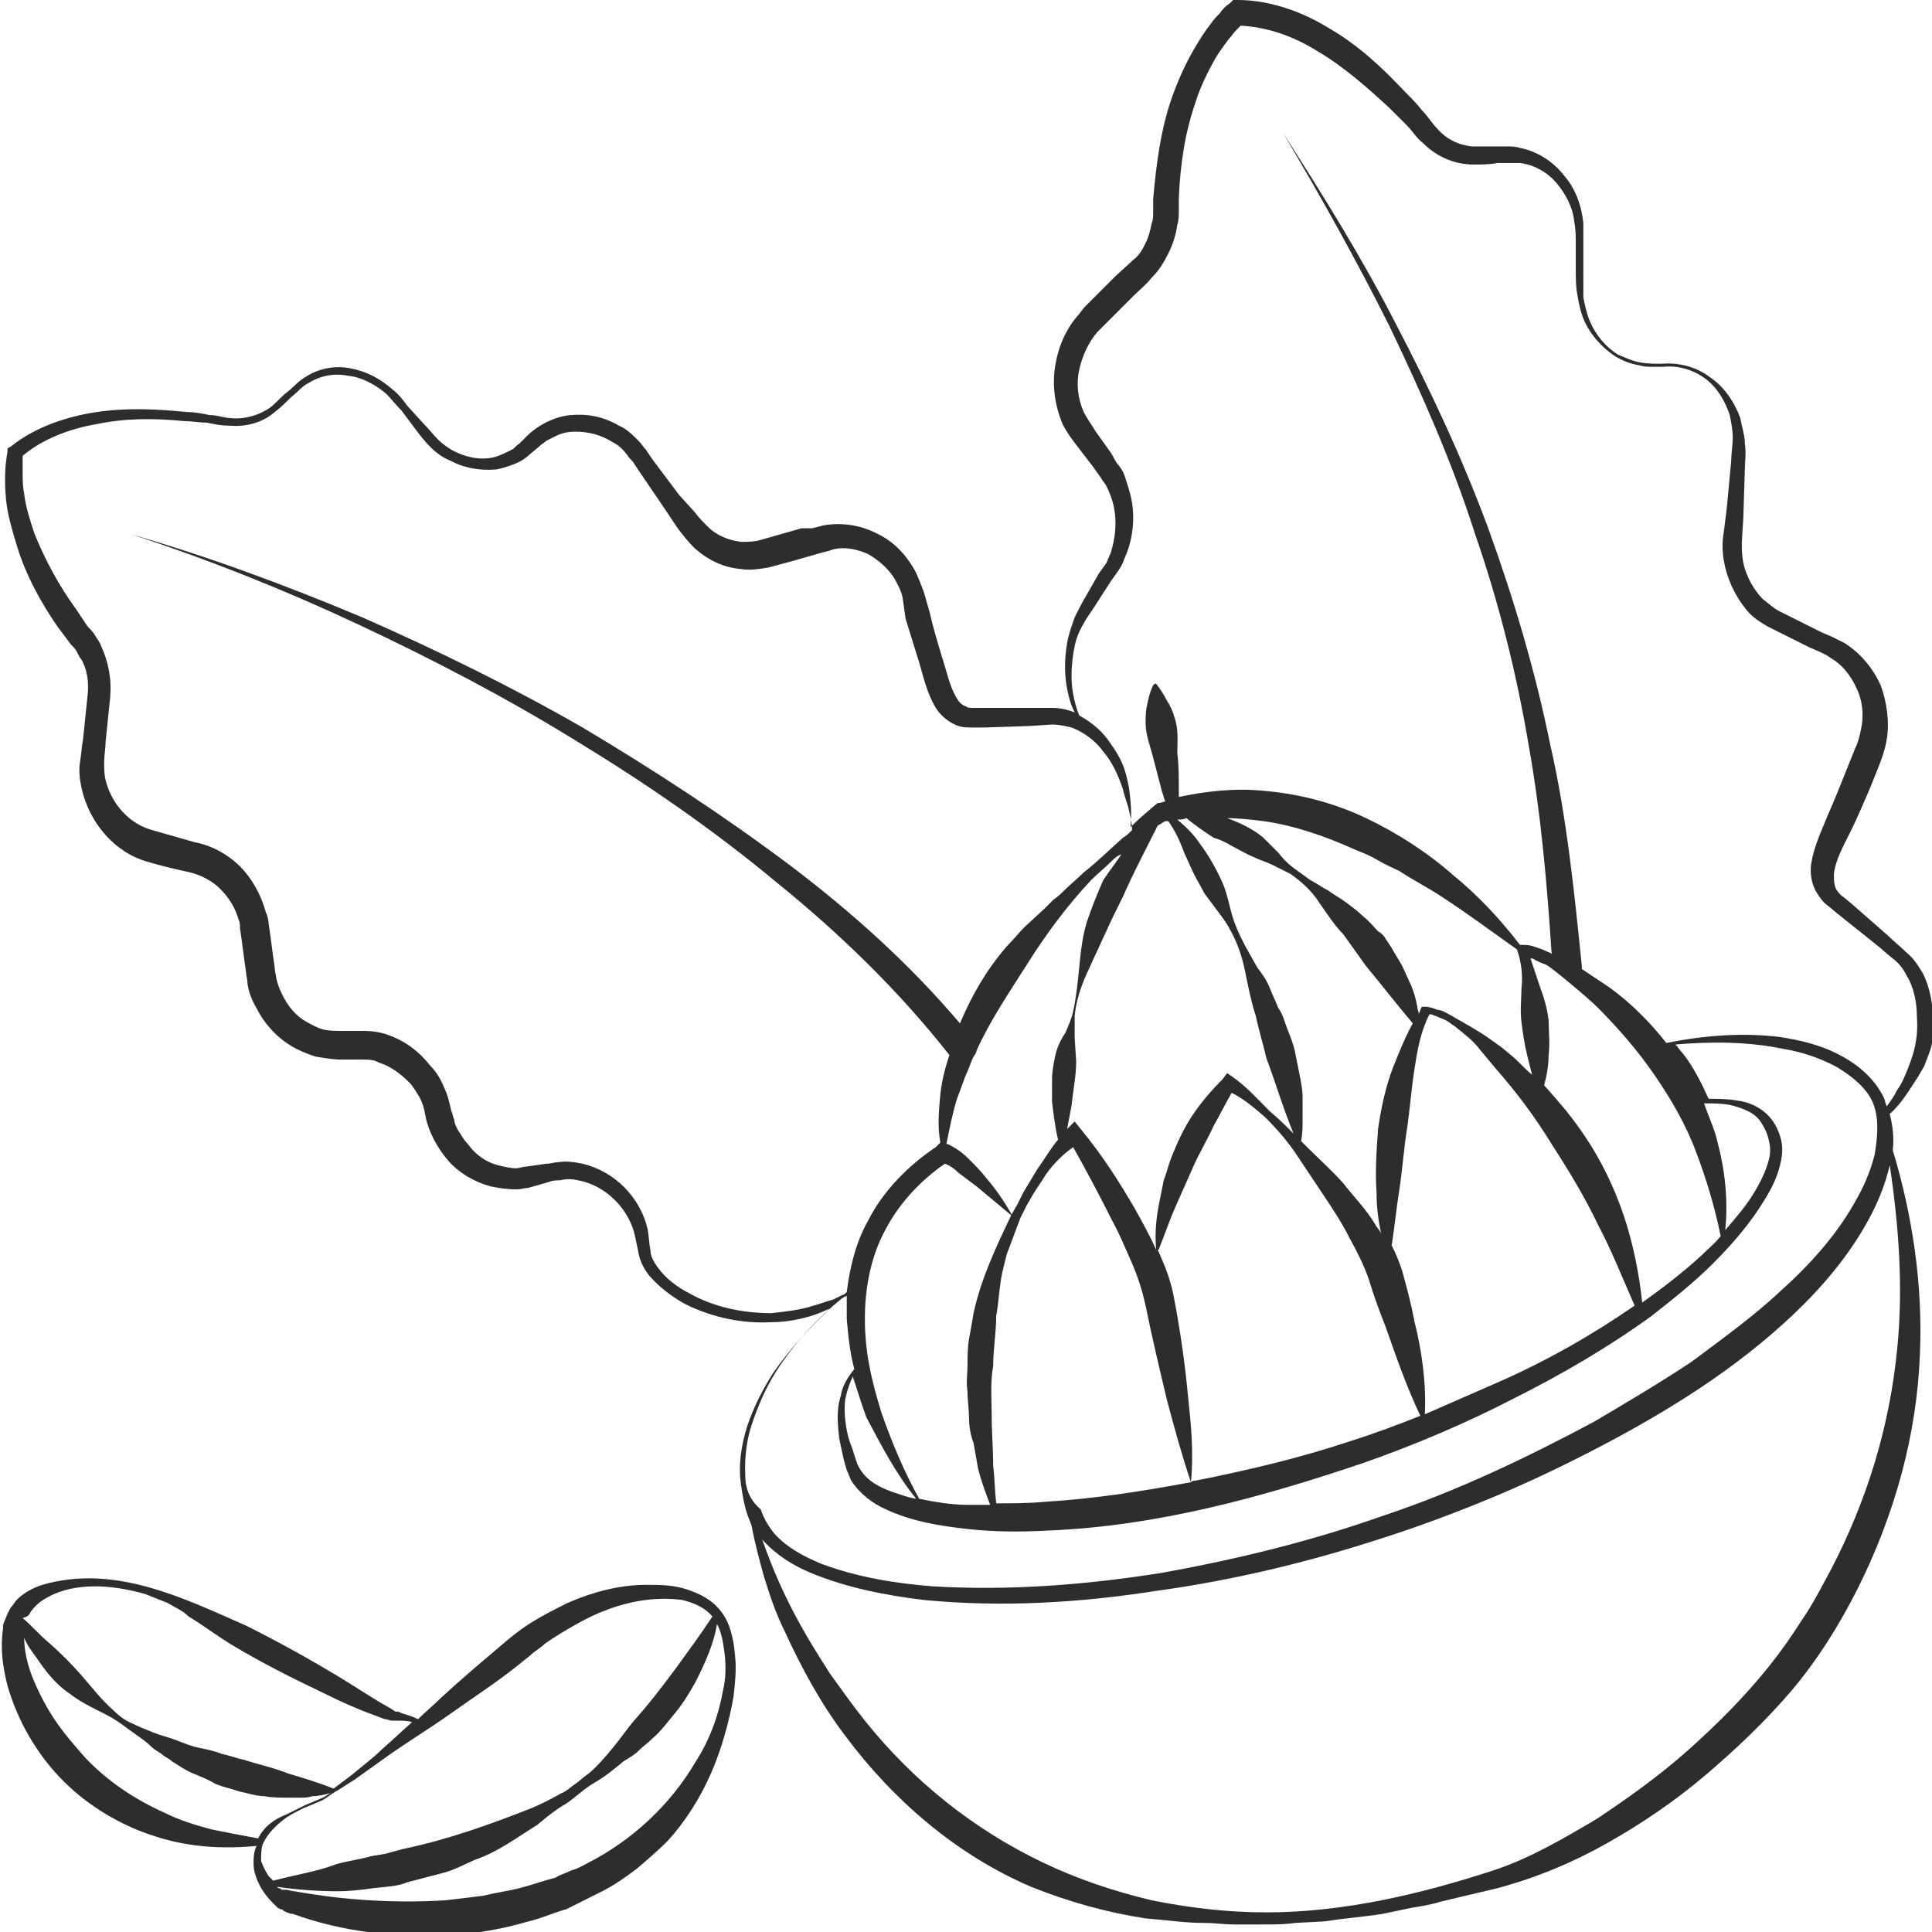 <?xml version="1.0" encoding="utf-8"?>
<!-- Generator: Adobe Illustrator 23.0.0, SVG Export Plug-In . SVG Version: 6.00 Build 0)  -->
<svg version="1.1" id="Layer_1" xmlns="http://www.w3.org/2000/svg" xmlns:xlink="http://www.w3.org/1999/xlink" x="0px" y="0px"
	 viewBox="0 0 128 128" style="enable-background:new 0 0 128 128;" xml:space="preserve">
<style type="text/css">
	.st0{fill:#2D2D2D;}
</style>
<g>
	<path class="st0" d="M127.4,64.5c-0.3-0.5-0.6-1-1.1-1.4c-0.4-0.4-0.8-0.7-1.2-1.1l-2.4-2.1l-0.6-0.5c-0.2-0.1-0.3-0.3-0.4-0.4
		c-0.2-0.3-0.2-0.7-0.2-1.1c0.1-0.9,0.6-1.8,1.1-2.8c0.5-1,0.9-2,1.3-2.9l0.6-1.5c0.2-0.5,0.4-1.1,0.5-1.7c0.2-1.2,0-2.5-0.4-3.6
		c-0.5-1.1-1.3-2.1-2.4-2.8l-0.4-0.2l-0.4-0.2l-0.7-0.3l-1.4-0.7l-1.4-0.7c-0.4-0.2-0.7-0.5-1.1-0.8c-0.6-0.6-1.1-1.5-1.3-2.4
		c-0.1-0.5-0.1-0.9-0.1-1.4l0.1-1.6l0.1-3.2c0-0.5,0.1-1.1,0-1.7c0-0.6-0.2-1.1-0.3-1.7c-0.4-1.1-1.1-2.1-2-2.7
		c-0.9-0.7-2.1-1-3.2-0.9c-0.5,0-1,0-1.5-0.1c-0.5-0.1-0.9-0.3-1.4-0.5c-0.8-0.5-1.5-1.3-1.9-2.3c-0.2-0.5-0.3-1-0.4-1.5
		c0-0.5,0-1,0-1.6l0-1.6l0-0.8c0-0.3,0-0.6,0-0.9c-0.1-1.1-0.5-2.3-1.3-3.2c-0.7-0.9-1.8-1.6-2.9-1.8c-0.3-0.1-0.6-0.1-0.9-0.1
		c-0.3,0-0.5,0-0.8,0c-0.5,0-1.1,0-1.5,0c-0.9-0.1-1.7-0.5-2.3-1.2c-0.3-0.3-0.6-0.8-1-1.2c-0.3-0.4-0.7-0.8-1.1-1.2
		c-1.5-1.6-3.1-3.1-5-4.2C86.5,0.9,84.3,0,82,0l-0.3,0l-0.2,0.2c-0.3,0.2-0.5,0.4-0.7,0.7c-0.2,0.2-0.4,0.4-0.6,0.7
		c-0.4,0.5-0.7,1-1,1.5c-0.6,1-1.1,2.1-1.5,3.2c-0.8,2.2-1.1,4.6-1.3,6.9l0,0.9c0,0.2,0,0.5-0.1,0.7c-0.1,0.5-0.2,0.9-0.4,1.3
		c-0.2,0.4-0.4,0.8-0.8,1.1l-1.2,1.1l-1.2,1.2l-0.6,0.6l-0.3,0.3l-0.3,0.4c-0.9,1-1.4,2.2-1.6,3.5c-0.2,1.3,0,2.6,0.5,3.8
		c0.3,0.6,0.7,1.1,1,1.5l1,1.3l0.5,0.7c0.1,0.2,0.3,0.4,0.4,0.6c0.2,0.4,0.4,0.9,0.5,1.4c0.2,1,0.1,2-0.2,3
		c-0.1,0.2-0.2,0.5-0.3,0.7L72.8,38L72,39.4c-0.3,0.5-0.5,0.9-0.8,1.5c-0.2,0.6-0.4,1.1-0.5,1.7c-0.2,1.2-0.2,2.3,0.1,3.5
		c0.1,0.4,0.2,0.7,0.4,1.1c-0.5-0.2-1-0.3-1.5-0.3c-0.5,0-1,0-1.5,0l-3,0l-0.7,0c-0.2,0-0.4,0-0.5-0.1c-0.3-0.1-0.5-0.3-0.7-0.7
		c-0.4-0.7-0.6-1.7-0.9-2.6c-0.3-1-0.6-2-0.8-2.9l-0.4-1.4c-0.2-0.5-0.4-1.1-0.7-1.6c-0.6-1-1.4-1.8-2.5-2.3c-1-0.5-2.2-0.7-3.4-0.5
		l-0.4,0.1l-0.4,0.1L53.1,35l-1.4,0.4l-1.4,0.4c-0.4,0.1-0.8,0.1-1.2,0.1c-0.8-0.1-1.6-0.4-2.2-1c-0.3-0.3-0.6-0.6-0.9-1L45,32.8
		l-1.8-2.4l-0.4-0.6c-0.2-0.2-0.3-0.4-0.5-0.6c-0.4-0.4-0.8-0.8-1.3-1c-1-0.6-2.1-0.8-3.2-0.7c-1.1,0.1-2.2,0.7-2.9,1.4l-0.5,0.5
		c-0.2,0.1-0.3,0.3-0.5,0.4c-0.4,0.2-0.8,0.4-1.2,0.5c-0.9,0.2-1.8,0-2.6-0.4c-0.4-0.2-0.8-0.5-1.1-0.8c-0.3-0.3-0.6-0.7-1-1.1
		l-1-1.1c-0.3-0.4-0.6-0.8-1-1.1c-0.8-0.7-1.7-1.2-2.8-1.4c-1-0.2-2.1,0-3,0.6c-0.5,0.3-0.8,0.7-1.2,1c-0.4,0.3-0.7,0.7-1.1,1
		c-0.7,0.5-1.7,0.8-2.6,0.7c-0.4,0-0.9-0.2-1.4-0.2c-0.5-0.1-1-0.2-1.5-0.2c-2-0.2-4-0.3-6,0c-2,0.3-4.1,1-5.7,2.3l-0.2,0.1l0,0.2
		c-0.2,1.1-0.2,2.1-0.1,3.2c0.1,1,0.4,2,0.7,3c0.6,2,1.6,3.8,2.7,5.4l0.9,1.2c0.2,0.2,0.3,0.3,0.4,0.5c0.1,0.2,0.2,0.4,0.3,0.5
		c0.4,0.7,0.5,1.6,0.4,2.4l-0.3,2.9c-0.1,0.5-0.1,0.9-0.2,1.5c-0.1,0.6,0,1.2,0.1,1.7c0.5,2.3,2.2,4.3,4.4,4.9
		c1,0.3,1.9,0.5,2.8,0.7c0.8,0.2,1.5,0.6,2,1.1c0.6,0.6,1,1.3,1.2,2c0.1,0.2,0.1,0.4,0.1,0.6l0.1,0.7l0.2,1.5l0.1,0.7
		c0,0.2,0.1,0.5,0.1,0.8c0.1,0.6,0.3,1.1,0.6,1.6c0.5,1,1.3,1.9,2.3,2.5c0.5,0.3,1,0.5,1.6,0.7c0.6,0.1,1.2,0.2,1.7,0.2l0.7,0
		c0.2,0,0.5,0,0.7,0c0.4,0,0.8,0,1.1,0.2c0.7,0.2,1.4,0.7,2,1.3c0.3,0.3,0.5,0.7,0.7,1c0.2,0.4,0.3,0.7,0.4,1.3
		c0.2,1,0.8,2.1,1.5,2.9c0.7,0.8,1.7,1.4,2.8,1.7c0.5,0.1,1.1,0.2,1.7,0.2c0.3,0,0.6-0.1,0.8-0.1l0.7-0.2l0.7-0.2
		c0.2-0.1,0.5-0.1,0.7-0.1c0.4-0.1,0.8-0.1,1.2,0c1.7,0.3,3.2,1.7,3.7,3.4c0.1,0.4,0.2,0.9,0.3,1.4c0.1,0.6,0.4,1.1,0.7,1.5
		c0.7,0.8,1.5,1.4,2.4,1.9c1.8,0.9,3.8,1.3,5.7,1.2c1,0,2-0.2,2.9-0.5c0.3-0.1,0.7-0.3,1-0.4c-1.4,1.3-2.7,2.7-3.8,4.3
		c-0.7,1.1-1.3,2.3-1.7,3.5c-0.4,1.3-0.6,2.6-0.4,3.9c0.1,0.7,0.2,1.3,0.4,1.9c0.1,0.3,0.2,0.5,0.3,0.8c0.2,1.1,0.5,2.2,0.8,3.3
		c0.4,1.3,0.8,2.5,1.4,3.7c1.1,2.4,2.4,4.8,4,6.9c3.2,4.3,7.4,7.9,12.3,10c2.5,1,5,1.7,7.6,2.1c1.3,0.1,2.6,0.3,3.9,0.3
		c0.7,0,1.3,0.1,2,0.1l2,0c0.7,0,1.3,0,2-0.1l1.9-0.1c1.3-0.2,2.6-0.3,3.9-0.5l1.9-0.4c0.6-0.1,1.3-0.2,1.9-0.4
		c1.3-0.3,2.5-0.6,3.8-0.9c2.6-0.7,5-1.7,7.3-3c2.3-1.3,4.5-2.8,6.5-4.5c2-1.7,4-3.6,5.7-5.6c1.7-2,3.2-4.4,4.4-6.8
		c2.4-4.8,3.9-10.1,4.1-15.5c0.2-4.6-0.5-9.2-1.8-13.5c0.1-0.8,0-1.6-0.2-2.4c0.8-0.7,1.3-1.6,1.9-2.5c0.1-0.2,0.3-0.5,0.4-0.7
		c0.1-0.3,0.2-0.5,0.3-0.8c0.2-0.5,0.3-1.1,0.3-1.7C128.1,66.7,127.9,65.5,127.4,64.5z M53.9,86.5C53,86.8,52,86.9,51.1,87
		c-1.9,0-3.8-0.4-5.4-1.3c-0.8-0.4-1.6-1-2.1-1.7c-0.3-0.4-0.5-0.8-0.5-1.1c-0.1-0.5-0.1-1-0.2-1.5c-0.5-2.1-2.2-3.8-4.3-4.3
		c-0.5-0.1-1.1-0.2-1.6-0.1c-0.3,0-0.5,0.1-0.8,0.1l-0.7,0.1l-0.7,0.1c-0.2,0-0.4,0.1-0.6,0.1c-0.4,0-0.8-0.1-1.2-0.2
		c-0.8-0.2-1.5-0.7-2-1.4c-0.3-0.3-0.5-0.7-0.7-1c-0.1-0.2-0.2-0.4-0.2-0.6c-0.1-0.2-0.1-0.4-0.2-0.6c-0.1-0.4-0.2-1-0.5-1.6
		c-0.2-0.5-0.5-1-0.9-1.4c-0.7-0.9-1.6-1.6-2.7-2c-0.5-0.2-1.1-0.3-1.7-0.3c-0.3,0-0.5,0-0.8,0l-0.7,0c-0.4,0-0.8,0-1.2-0.1
		c-0.4-0.1-0.7-0.3-1.1-0.5c-0.7-0.4-1.2-1-1.6-1.8c-0.2-0.4-0.3-0.7-0.4-1.1c0-0.2-0.1-0.4-0.1-0.7l-0.1-0.7l-0.2-1.5l-0.1-0.7
		c0-0.2-0.1-0.6-0.2-0.8c-0.3-1.1-0.9-2.2-1.7-3c-0.8-0.8-1.9-1.4-3-1.6L10.1,55c-1.5-0.4-2.7-1.7-3.1-3.3c-0.1-0.4-0.1-0.8-0.1-1.2
		c0-0.4,0.1-1,0.1-1.4l0.3-2.9c0.1-1.2-0.1-2.3-0.6-3.4c-0.1-0.3-0.3-0.5-0.4-0.7c-0.1-0.2-0.4-0.5-0.5-0.6L5,40.3
		c-1.1-1.5-2-3.2-2.7-4.9c-0.3-0.9-0.6-1.8-0.7-2.7c-0.1-0.5-0.1-0.9-0.1-1.4c0-0.4,0-0.8,0-1.1c1.3-1.1,3.1-1.8,4.9-2.1
		c1.9-0.4,3.8-0.4,5.8-0.2c0.5,0,1,0.1,1.5,0.1c0.5,0.1,0.9,0.2,1.5,0.2c1.1,0.1,2.2-0.2,3-0.9c0.4-0.3,0.8-0.7,1.1-1
		c0.4-0.3,0.7-0.7,1.1-0.9c0.8-0.5,1.7-0.7,2.7-0.5c0.9,0.1,1.8,0.6,2.5,1.2c0.3,0.3,0.6,0.7,1,1.1l0.9,1.2c0.3,0.4,0.6,0.8,1,1.2
		c0.4,0.4,0.8,0.7,1.3,0.9c0.9,0.5,2,0.7,3.1,0.6c0.5-0.1,1.1-0.3,1.5-0.5c0.2-0.1,0.5-0.3,0.7-0.5l0.6-0.5c0.2-0.2,0.4-0.3,0.5-0.4
		c0.2-0.1,0.4-0.2,0.6-0.3c0.4-0.2,0.8-0.3,1.3-0.3c0.9,0,1.7,0.2,2.5,0.7c0.4,0.2,0.7,0.5,1,0.9c0.1,0.2,0.3,0.3,0.4,0.5l0.4,0.6
		l1.7,2.5l0.8,1.2c0.3,0.4,0.7,0.9,1.1,1.3c0.9,0.8,1.9,1.3,3.1,1.4c0.6,0.1,1.2,0,1.8-0.1l1.5-0.4l1.4-0.4l0.7-0.2l0.4-0.1l0.3-0.1
		c0.8-0.2,1.6,0,2.3,0.3c0.7,0.4,1.4,1,1.8,1.7c0.2,0.4,0.4,0.7,0.5,1.2L60,41c0.3,1,0.6,1.9,0.9,2.9c0.3,1,0.5,2,1.1,3
		c0.3,0.5,0.9,1,1.5,1.2c0.3,0.1,0.6,0.1,1,0.1l0.7,0l3-0.1l1.5-0.1c0.4,0,0.9,0.1,1.3,0.2c0.8,0.3,1.6,0.9,2.1,1.6
		c0.6,0.7,1,1.6,1.3,2.5c0.1,0.5,0.3,0.9,0.4,1.4c0.1,0.4,0.2,0.8,0.2,1.3c-0.2,0.2-0.4,0.4-0.6,0.5c-0.9,0.8-1.7,1.6-2.6,2.3
		c-0.4,0.4-0.9,0.8-1.3,1.2c-0.2,0.2-0.4,0.4-0.7,0.6c-0.2,0.2-0.4,0.4-0.6,0.6l-1.3,1.2c-0.4,0.4-0.8,0.9-1.2,1.3
		c-1.3,1.5-2.3,3.2-3.1,5.1c-3.4-4-7.2-7.4-11.3-10.5c-4.4-3.3-9-6.3-13.7-9.1c-4.7-2.7-9.6-5.1-14.6-7.3c-5-2.1-10.1-4-15.3-5.5
		c5.2,1.7,10.2,3.7,15.1,6c4.9,2.3,9.7,4.8,14.4,7.7c4.6,2.8,9.1,5.9,13.3,9.4c4.2,3.4,8.1,7.2,11.4,11.4l0,0
		c-0.3,0.9-0.5,1.7-0.6,2.6c-0.1,1.1-0.2,2.1,0,3.2L62,76c-1.8,1.2-3.5,2.9-4.5,4.9c-0.8,1.4-1.2,3.1-1.4,4.7
		c-0.1,0.1-0.2,0.2-0.3,0.2c-0.2,0.1-0.4,0.2-0.6,0.3C54.8,86.2,54.3,86.4,53.9,86.5z M100.8,67.7c0.1,0.8,0.2,1.5,0.4,2.3
		c0.1,0.4,0.2,0.8,0.3,1.2c-0.5-0.4-0.9-0.9-1.4-1.3l-0.6-0.5l-0.7-0.5c-0.4-0.3-0.9-0.6-1.4-0.9c-0.2-0.1-0.5-0.3-0.7-0.4
		c-0.2-0.1-0.5-0.3-0.7-0.4c-0.2-0.1-0.5-0.3-0.8-0.3c-0.2-0.1-0.5-0.2-0.8-0.2l-0.2,0l-0.1,0.2c0,0.1-0.1,0.2-0.1,0.3
		c0-0.2-0.1-0.3-0.1-0.5c-0.1-0.5-0.2-0.9-0.4-1.4c-0.2-0.4-0.4-0.9-0.6-1.3c-0.2-0.4-0.5-0.8-0.7-1.2l-0.4-0.6
		c-0.1-0.2-0.3-0.4-0.5-0.5c-0.3-0.3-0.6-0.7-1-1c-0.3-0.3-0.7-0.6-1.1-0.9c-0.4-0.3-0.8-0.5-1.2-0.8c-0.4-0.2-0.8-0.5-1.2-0.7
		c-0.4-0.3-0.7-0.5-1.1-0.8c-0.4-0.3-0.7-0.6-1-1c-0.3-0.3-0.7-0.7-1-1c-0.7-0.6-1.6-1-2.4-1.3c0,0-0.1,0-0.1,0
		c0.8,0,1.7,0.1,2.5,0.2c2.1,0.3,4.1,1,6.1,1.9c0.5,0.2,1,0.4,1.5,0.7c0.5,0.3,1,0.5,1.4,0.7c0.9,0.6,1.9,1.1,2.8,1.7
		c1.7,1.1,3.3,2.3,5,3.5l0.1,0.3c0.2,0.7,0.3,1.5,0.2,2.3C100.8,66.1,100.7,66.9,100.8,67.7z M113.8,75.7c-0.2-0.9-0.6-1.7-0.9-2.6
		c0.6,0,1.1,0,1.7,0.1c0.8,0.2,1.7,0.5,2.1,1.2c0.2,0.3,0.4,0.7,0.5,1.2c0.1,0.4,0.1,0.8,0,1.2c-0.2,0.8-0.6,1.6-1.1,2.4
		c-0.5,0.8-1.2,1.6-1.8,2.3C114.5,79.6,114.3,77.6,113.8,75.7z M114,81.9c-0.4,0.5-0.9,0.9-1.3,1.3c-1.2,1.1-2.5,2.1-3.9,3.1
		c-0.2-1.9-0.6-3.9-1.2-5.7c-0.7-2.1-1.7-4.1-3-5.9c-0.7-1-1.5-1.9-2.3-2.8c0.2-0.7,0.3-1.4,0.3-2c0.1-0.8,0-1.6,0-2.3
		c-0.1-0.8-0.3-1.5-0.6-2.3c-0.2-0.6-0.4-1.2-0.6-1.8c0.1,0,0.2,0,0.3,0.1c0.2,0.1,0.4,0.2,0.7,0.3c0.3,0.1,2.9,2.3,3.4,2.8
		c1.4,1.4,2.7,2.9,3.8,4.5c1.1,1.6,2.1,3.3,2.8,5.2C113,78,113.6,79.9,114,81.9z M64.1,92.2c0,0.6,0.1,1.2,0.1,1.7
		c0,0.6,0.1,1.2,0.3,1.7c0.1,0.6,0.2,1.1,0.3,1.7c0.2,0.8,0.5,1.6,0.8,2.4c-0.5,0-1,0-1.5,0c-1.1,0-2.2-0.2-3.2-0.4
		c-1-1.8-1.8-3.7-2.5-5.7c-0.3-1-0.6-2-0.8-3.1c-0.2-1-0.3-2.1-0.3-3.1c0-2.1,0.4-4.2,1.4-6c0.9-1.7,2.3-3.2,3.9-4.3
		c0.3,0.1,0.6,0.3,0.9,0.6c0.4,0.3,0.8,0.6,1.2,0.9l2.4,2c-0.5-0.9-1.1-1.8-1.8-2.6c-0.3-0.4-0.7-0.8-1.1-1.2
		c-0.4-0.4-0.8-0.7-1.4-1l-0.1,0c0.2-1,0.4-2,0.7-3c0.2-0.5,0.4-1.1,0.6-1.6c0.2-0.4,0.3-0.8,0.5-1.2c0.1-0.1,0.2-0.3,0.2-0.4
		c0.9-2,2.2-3.9,3.4-5.8c1.2-1.9,2.6-3.8,4.2-5.5c0.4-0.4,0.9-0.8,1.3-1.2c0.2-0.2,0.4-0.4,0.7-0.5c-0.4,0.6-0.8,1.1-1.2,1.7
		c-0.4,0.9-0.8,1.9-1.1,2.8c-0.3,1-0.4,2-0.5,3c-0.1,1-0.2,2-0.4,2.9c-0.1,0.5-0.3,0.9-0.5,1.4C70.2,69,70,69.5,69.9,70
		c-0.1,0.5-0.2,1-0.2,1.5c0,0.5,0,1,0,1.5c0.1,0.8,0.2,1.7,0.4,2.5c-0.5,0.6-0.9,1.3-1.4,2c-0.3,0.5-0.6,1-0.9,1.5l-0.4,0.8L67,80.5
		c-1,2.1-2,4.2-2.5,6.5c-0.1,0.6-0.2,1.2-0.3,1.7c-0.1,0.6-0.1,1.2-0.1,1.8C64.1,91,64,91.6,64.1,92.2z M60.7,99.3
		c-0.6-0.1-1.1-0.3-1.7-0.5c-0.8-0.3-1.5-0.7-1.9-1.3c-0.1-0.1-0.2-0.3-0.3-0.5l-0.2-0.6c-0.1-0.4-0.3-0.8-0.4-1.2
		c-0.2-0.8-0.3-1.7-0.2-2.5c0.1-0.5,0.3-1.1,0.5-1.5c0.3,0.9,0.6,1.9,0.9,2.7C58.4,95.8,59.4,97.7,60.7,99.3z M65.8,90.5
		c0-1.1,0.2-2.2,0.2-3.3c0.2-1.1,0.2-2.2,0.5-3.3l0.2-0.8c0.1-0.3,0.2-0.5,0.3-0.8l0.3-0.8c0.1-0.3,0.2-0.5,0.3-0.8l0.4-0.8l0.4-0.7
		c0.3-0.5,0.6-0.9,0.9-1.4c0.5-0.7,1.1-1.3,1.8-1.8c0.9,1.6,1.8,3.3,2.6,4.9c0.5,0.9,0.9,1.9,1.3,2.8c0.4,0.9,0.7,1.9,0.9,2.8
		c0.4,2,0.9,4.1,1.4,6.2c0.5,1.9,1,3.7,1.6,5.5c-3.2,0.6-6.4,1.1-9.7,1.3c-1.1,0.1-2.1,0.1-3.2,0.1c-0.1-0.9-0.1-1.7-0.2-2.5
		c0-1.1-0.1-2.2-0.1-3.4C65.7,92.7,65.6,91.6,65.8,90.5z M78.7,92.4c-0.2-2.1-0.5-4.2-0.9-6.3c-0.2-1.2-0.6-2.2-1.1-3.3c0,0,0,0,0,0
		c0,0,0.1,0,0.1-0.1l0,0c0.4-1,0.7-1.9,1.1-2.8c0.4-0.9,0.8-1.8,1.2-2.7c0.4-0.9,0.9-1.7,1.3-2.6c0.4-0.7,0.8-1.5,1.2-2.2
		c0.8,0.4,1.5,1,2.2,1.6c0.8,0.8,1.5,1.6,2.1,2.5c0.6,0.9,1.2,1.8,1.8,2.7c0.6,0.9,1.2,1.8,1.7,2.8c0.5,0.9,1,1.9,1.3,2.8
		c0.3,1,0.7,2.1,1.1,3.1c0.7,2,1.4,4,2.3,5.9c-1.5,0.6-3.1,1.2-4.7,1.7c-3.3,1.1-6.7,1.9-10.2,2.6c-0.1,0-0.2,0-0.3,0.1
		C79.1,96.2,78.9,94.3,78.7,92.4z M93.7,87.5c-0.2-1.1-0.5-2.2-0.8-3.3c-0.2-0.6-0.4-1.1-0.7-1.7c0.2-1.2,0.3-2.4,0.5-3.6
		c0.2-1.3,0.3-2.7,0.5-4c0.2-1.3,0.3-2.7,0.5-4c0.2-1.3,0.4-2.5,1-3.7l0.1,0c0.1,0,0.2,0.1,0.3,0.1c0.2,0.1,0.5,0.2,0.7,0.3
		c0.2,0.1,0.4,0.3,0.6,0.4c0.2,0.2,0.4,0.3,0.6,0.5c0.4,0.3,0.8,0.7,1.1,1.1l0.5,0.6l0.5,0.6c1.4,1.6,2.6,3.2,3.7,5
		c1.1,1.7,2.2,3.5,3.1,5.4c0.9,1.7,1.6,3.5,2.4,5.3c-2.9,2-5.9,3.7-9.1,5.1c-1.6,0.7-3.2,1.4-4.8,2.1C94.5,91.6,94.2,89.5,93.7,87.5
		z M81.9,56.2c0.4,0.2,0.7,0.4,1.2,0.6c0.4,0.2,0.8,0.3,1.2,0.5c0.4,0.2,0.8,0.4,1.2,0.6c0.7,0.5,1.4,1.1,1.9,1.9
		c0.5,0.7,1,1.5,1.6,2.1c0.5,0.7,1,1.4,1.5,2.1c1,1.2,2,2.5,3.1,3.8c-0.5,0.9-0.9,1.9-1.3,2.9c-0.5,1.3-0.8,2.7-1,4.1
		c-0.1,1.4-0.2,2.8-0.1,4.2c0,0.9,0.1,1.8,0.3,2.7c-0.1-0.2-0.3-0.4-0.4-0.6c-0.6-1-1.4-1.8-2.1-2.7c-0.7-0.8-1.6-1.6-2.4-2.4
		c-0.1-0.1-0.3-0.3-0.4-0.4c0.1-0.5,0.1-0.9,0.1-1.4c0-0.5,0-1,0-1.5c0-0.5-0.1-1-0.2-1.5c-0.1-0.5-0.2-1-0.3-1.5
		c-0.1-0.5-0.3-1-0.5-1.5c-0.2-0.5-0.3-1-0.6-1.4c-0.2-0.5-0.4-0.9-0.6-1.4c-0.2-0.5-0.5-0.9-0.8-1.3c-0.5-0.9-1-1.7-1.4-2.7
		c-0.4-0.9-0.5-2-0.9-2.9c-0.4-0.9-0.9-1.8-1.5-2.6c-0.4-0.6-0.9-1.1-1.5-1.6c0.2,0,0.4,0,0.6-0.1c0.6,0.5,1.2,0.9,1.8,1.3
		C81.1,55.7,81.5,56,81.9,56.2z M78.5,56.6c0.2,0.4,0.4,0.9,0.6,1.3c0.2,0.4,0.5,0.9,0.7,1.3c0.3,0.4,0.6,0.8,0.9,1.2
		c0.3,0.4,0.6,0.8,0.8,1.2c0.5,0.9,0.8,1.8,1,2.8c0.2,1,0.4,2,0.7,2.9c0.2,1,0.5,1.9,0.7,2.8c0.6,1.6,1.1,3.3,1.8,5
		c-0.5-0.5-1-1-1.6-1.5c-0.8-0.8-1.5-1.6-2.5-2.3l-0.3-0.2l-0.3,0.4c-0.7,0.7-1.4,1.5-2,2.4c-0.6,0.9-1,1.8-1.4,2.8
		c-0.2,0.5-0.3,1-0.5,1.5c-0.1,0.5-0.2,1-0.3,1.5c-0.2,1-0.3,2-0.2,3.1c-0.4-0.9-0.9-1.8-1.4-2.7c-1.1-1.9-2.2-3.6-3.6-5.3l-0.4-0.5
		l-0.4,0.4c0,0,0,0-0.1,0.1c0.1-0.5,0.2-1.1,0.3-1.6c0.1-1,0.3-1.9,0.3-2.9l-0.1-1.5c0-0.5,0-1,0-1.5c0.1-1,0.4-1.9,0.8-2.8
		c0.2-0.4,0.4-0.9,0.6-1.3c0.2-0.4,0.4-0.9,0.6-1.3c0.4-0.9,0.8-1.7,1.2-2.5c0.7-1.6,1.5-3.1,2.3-4.7c0.2-0.1,0.3-0.2,0.5-0.3
		c0.1,0,0.1,0,0.2,0C77.9,55.1,78.2,55.8,78.5,56.6z M49.4,98.2c-0.1-1.3,0-2.6,0.4-3.8c0.4-1.2,0.9-2.4,1.6-3.5
		c1.2-1.9,2.7-3.5,4.4-4.9c0.1,0,0.1-0.1,0.2-0.1c0,0,0.1,0,0.1-0.1c0,0.5,0,1.1,0,1.6c0.1,1.1,0.2,2.2,0.5,3.3
		c-0.4,0.5-0.8,1.1-0.9,1.8c-0.3,0.9-0.2,1.9-0.1,2.8c0.1,0.5,0.2,0.9,0.3,1.4l0.2,0.7c0.1,0.2,0.2,0.5,0.3,0.7
		c0.6,0.9,1.4,1.5,2.3,1.9c1.7,0.8,3.6,1.1,5.4,1.3c1.8,0.2,3.6,0.2,5.4,0.1c7.2-0.3,14.1-2.2,20.9-4.5c3.4-1.2,6.7-2.6,9.8-4.2
		c3.2-1.6,6.3-3.4,9.2-5.5c1.4-1.1,2.8-2.2,4.1-3.5c1.3-1.3,2.5-2.7,3.4-4.2c0.5-0.8,0.9-1.6,1.1-2.6c0.1-0.5,0.1-1,0-1.4
		c-0.1-0.4-0.3-0.9-0.6-1.3c-0.6-0.8-1.5-1.2-2.4-1.3c-0.6-0.1-1.2-0.1-1.8-0.1c-0.5-1.1-1-2.1-1.7-3c-0.2-0.2-0.3-0.4-0.5-0.6
		c2.4-0.2,4.8-0.2,7.2,0.3c1.2,0.2,2.4,0.6,3.5,1.2c1,0.6,2,1.4,2.4,2.4c0.4,1,0.3,2.2,0.1,3.4c-0.3,1.2-0.8,2.3-1.4,3.3
		c-1.2,2.1-2.9,4-4.8,5.7c-1.8,1.7-3.9,3.2-5.9,4.7c-2.1,1.4-4.3,2.7-6.5,4c-4.5,2.4-9.1,4.6-13.9,6.2c-4.8,1.7-9.7,2.9-14.7,3.8
		c-5,0.8-10.1,1.2-15.2,0.9c-2.5-0.2-5-0.6-7.4-1.5c-1.2-0.5-2.3-1.1-3.1-2c-0.4-0.5-0.7-1-0.9-1.6C49.7,99.4,49.5,98.8,49.4,98.2z
		 M125.7,89.3c-0.5,5.2-2,10.1-4.4,14.7c-0.6,1.1-1.2,2.3-1.9,3.3c-0.7,1.1-1.4,2.1-2.2,3.1c-1.6,2-3.4,3.8-5.3,5.5
		c-1.9,1.7-4,3.2-6.1,4.6c-2.2,1.3-4.4,2.6-6.8,3.4c-4.9,1.6-10,2.8-15.1,2.8c-2.6,0-5.1-0.3-7.6-0.8c-2.5-0.6-4.9-1.4-7.2-2.5
		c-4.6-2.2-8.6-5.4-11.8-9.4c-0.8-1-1.5-2-2.3-3.1c-0.7-1.1-1.4-2.2-2-3.3c-1-1.8-1.8-3.6-2.5-5.6c0,0,0,0,0,0c0.9,1,2,1.7,3.2,2.2
		c2.4,1,5,1.5,7.5,1.8c5.1,0.5,10.3,0.2,15.4-0.6c5.1-0.7,10.1-1.9,15-3.5c2.5-0.8,4.9-1.7,7.3-2.7c2.4-1,4.7-2.1,7-3.3
		c4.6-2.4,9.1-5.2,12.9-8.8c1.9-1.8,3.7-3.9,5-6.3c0.6-1.1,1.1-2.3,1.4-3.6C125.8,81.2,126.1,85.3,125.7,89.3z M126.4,70.8
		c-0.2,0.5-0.4,1-0.7,1.4c-0.2,0.4-0.4,0.7-0.7,1.1c-0.1-0.2-0.1-0.4-0.2-0.6c-0.7-1.4-1.9-2.3-3.1-2.9c-1.2-0.6-2.5-0.9-3.8-1.1
		c-2.5-0.3-5-0.1-7.5,0.4c-1.1-1.4-2.4-2.7-3.8-3.7c-0.6-0.4-1.2-0.8-1.8-1.2c0-0.1,0-0.1,0-0.2c-0.5-4.9-1-9.9-2.1-14.7
		c-1-4.9-2.4-9.6-4.1-14.3c-1.7-4.6-3.8-9.1-6.1-13.5C90.3,17.2,87.7,13,85,8.8c2.5,4.2,4.9,8.5,7.1,12.9c2.1,4.4,4.1,8.9,5.6,13.6
		c1.6,4.6,2.8,9.4,3.6,14.2c0.8,4.5,1.2,9.1,1.5,13.7c-0.1-0.1-0.2-0.1-0.4-0.2c-0.2-0.1-0.5-0.2-0.8-0.3c-0.3-0.1-0.5-0.1-0.9-0.1
		c-1.3-1.7-2.8-3.3-4.4-4.6c-1.7-1.5-3.7-2.8-5.8-3.8c-2.1-1-4.4-1.6-6.7-1.8c-1.9-0.2-3.8,0-5.7,0.4c0-0.2,0-0.3,0-0.5
		c0-0.8,0-1.6-0.1-2.4c0-0.8,0.1-1.6-0.2-2.4c-0.1-0.4-0.3-0.8-0.5-1.1c-0.2-0.4-0.4-0.7-0.7-1.1c0,0,0,0,0,0c-0.1,0-0.1,0-0.2,0.1
		c-0.2,0.4-0.3,0.8-0.4,1.3c-0.1,0.4-0.1,0.8-0.1,1.2c0,0.8,0.3,1.5,0.5,2.3c0.2,0.8,0.4,1.5,0.6,2.3c0.1,0.2,0.1,0.4,0.2,0.6
		c-0.1,0-0.3,0.1-0.4,0.1l-0.1,0l0,0c-0.6,0.5-1.2,1-1.8,1.6c0.1-0.9,0-1.8-0.1-2.6c-0.1-0.5-0.2-1-0.4-1.5c-0.2-0.5-0.5-1-0.8-1.4
		c-0.5-0.8-1.2-1.4-2.1-1.9c-0.2-0.5-0.3-0.9-0.4-1.4c-0.2-1.1-0.1-2.2,0.1-3.2c0.1-0.5,0.3-1,0.6-1.5c0.2-0.4,0.6-0.9,0.9-1.4
		l0.9-1.4l0.5-0.7c0.2-0.3,0.3-0.5,0.4-0.8c0.5-1.1,0.7-2.4,0.5-3.7c-0.1-0.6-0.3-1.2-0.5-1.8c-0.1-0.3-0.3-0.6-0.5-0.8L73.6,30
		l-1-1.4c-0.3-0.5-0.6-0.9-0.8-1.3c-0.4-0.9-0.5-1.9-0.3-2.8c0.2-0.9,0.6-1.8,1.2-2.5l0.3-0.3l0.3-0.3l0.6-0.6l1.2-1.2
		c0.4-0.4,0.8-0.7,1.2-1.2c0.5-0.5,0.8-1,1.1-1.6c0.3-0.6,0.5-1.2,0.6-1.9c0.1-0.3,0.1-0.7,0.1-1l0-0.8c0.1-2.2,0.4-4.3,1.1-6.3
		c0.3-1,0.8-2,1.3-2.9c0.3-0.5,0.6-0.9,0.9-1.3c0.2-0.2,0.3-0.4,0.5-0.6c0.1-0.1,0.2-0.2,0.3-0.3c1.8,0.1,3.5,0.7,5.1,1.7
		c1.7,1,3.3,2.4,4.8,3.8c0.4,0.4,0.7,0.7,1.1,1.1c0.4,0.4,0.6,0.8,1.1,1.2c0.9,0.9,2.1,1.4,3.3,1.4c0.6,0,1.1,0,1.6-0.1
		c0.3,0,0.5,0,0.8,0c0.2,0,0.5,0,0.7,0c0.9,0.1,1.8,0.6,2.4,1.3c0.6,0.7,1.1,1.6,1.2,2.6c0.1,0.5,0.1,1,0.1,1.6l0,1.6
		c0,0.5,0,1.1,0.1,1.6c0.1,0.6,0.2,1.1,0.4,1.6c0.4,1,1.2,1.9,2.1,2.5c0.5,0.3,1,0.5,1.6,0.6c0.3,0.1,0.6,0.1,0.8,0.1l0.8,0
		c1-0.1,2,0.2,2.8,0.8c0.8,0.6,1.3,1.5,1.6,2.4c0.1,0.5,0.2,1,0.2,1.5c0,0.5-0.1,1-0.1,1.5l-0.3,3.2l-0.2,1.6
		c-0.1,0.5-0.1,1.2,0,1.8c0.2,1.2,0.7,2.3,1.5,3.3c0.4,0.5,0.9,0.8,1.4,1.1l1.4,0.7l1.4,0.7l0.7,0.3l0.4,0.2l0.3,0.2
		c0.7,0.4,1.3,1.1,1.7,2c0.4,0.8,0.5,1.8,0.3,2.7c-0.1,0.5-0.2,0.9-0.4,1.3l-0.6,1.5c-0.4,1-0.8,2-1.2,2.9c-0.4,1-0.9,2-1.1,3.2
		c-0.1,0.6,0,1.4,0.4,2c0.2,0.3,0.4,0.6,0.7,0.8l0.6,0.5l2.5,2c0.4,0.3,0.8,0.7,1.2,1c0.4,0.3,0.7,0.7,0.9,1.1
		c0.5,0.8,0.7,1.8,0.7,2.8C127.1,68.8,126.8,69.8,126.4,70.8z"/>
	<path class="st0" d="M47.8,106.8c-0.6-0.8-1.4-1.2-2.3-1.5c-0.9-0.3-1.8-0.3-2.7-0.3c-1.8,0-3.6,0.5-5.2,1.2
		c-0.8,0.4-1.6,0.8-2.4,1.3c-0.8,0.5-1.4,1-2.1,1.6c-1.3,1.1-2.6,2.2-3.9,3.4c-0.5,0.5-1,0.9-1.5,1.4c-0.4-0.2-0.8-0.3-1.1-0.4
		l-0.2-0.1l-0.1,0l-0.1,0l-0.3-0.2l-0.7-0.4c-1-0.6-1.9-1.2-2.9-1.8c-2-1.2-4-2.3-6-3.3c-4.1-1.8-8.7-4.1-13.5-2.7
		c-0.6,0.2-1.2,0.5-1.7,1c-0.1,0.1-0.2,0.3-0.3,0.4c-0.1,0.1-0.2,0.3-0.3,0.5l-0.2,0.5c-0.1,0.2-0.1,0.3-0.1,0.5
		c-0.2,1.4,0,2.6,0.3,3.8c0.7,2.4,2,4.6,3.7,6.3c1.7,1.7,3.9,3,6.2,3.7c2.2,0.7,4.4,0.8,6.6,0.6c-0.2,0.4-0.2,0.8-0.2,1.2
		c0,0.5,0.2,1,0.4,1.4c0.2,0.4,0.5,0.8,0.9,1.2c0.1,0.1,0.2,0.2,0.3,0.3l0.2,0.1c0.1,0,0.1,0,0.2,0.1c0.2,0.1,0.4,0.2,0.6,0.2
		c3.3,1.2,6.9,1.6,10.4,1.4c1.8-0.1,3.5-0.4,5.2-0.9c0.9-0.2,1.7-0.6,2.5-0.8c0.4-0.2,0.8-0.4,1.2-0.6c0.4-0.2,0.8-0.4,1.2-0.6
		c0.8-0.4,1.5-0.9,2.3-1.5c0.7-0.6,1.4-1.2,2-1.8c1.2-1.3,2.2-2.9,2.9-4.5c0.7-1.6,1.2-3.4,1.5-5.1c0.1-0.9,0.2-1.8,0.1-2.7
		C48.6,108.6,48.4,107.6,47.8,106.8z M1.9,107c0.1-0.1,0.1-0.2,0.2-0.3c0.3-0.4,0.7-0.7,1.1-0.9c0.9-0.5,2-0.7,3.1-0.7
		c1.1,0,2.2,0.2,3.3,0.5c0.5,0.2,1,0.4,1.5,0.6c0.5,0.3,1,0.5,1.4,0.9c1,0.6,1.9,1.3,2.9,1.9c2,1.2,4,2.2,6.1,3.2
		c1,0.5,2.1,1,3.2,1.4c0.3,0.1,0.5,0.2,0.8,0.3c0.2,0,0.3,0.1,0.5,0.1l0.1,0l0.1,0l0.2,0c0.3,0,0.6,0,0.9,0.1
		c-0.7,0.6-1.3,1.2-2,1.8c-0.6,0.6-1.3,1.1-2,1.7c-0.4,0.3-0.8,0.6-1.2,0.9c-1-0.4-2-0.7-3-1c-1-0.4-2-0.6-2.9-0.9
		c-0.5-0.1-1-0.3-1.5-0.4c-0.5-0.2-1-0.3-1.5-0.4c-0.5-0.1-1-0.3-1.5-0.5c-0.5-0.2-1-0.3-1.5-0.5c-0.5-0.2-1-0.4-1.4-0.6
		c-0.5-0.2-0.9-0.5-1.3-0.9c-0.8-0.7-1.4-1.5-2.1-2.3c-0.7-0.8-1.4-1.5-2.2-2.2c-0.6-0.5-1.1-1.1-1.7-1.6
		C1.8,107.1,1.8,107.1,1.9,107z M17.1,121.8c-1.1-0.2-2.1-0.4-3.1-0.6c-1.1-0.3-2.1-0.6-3.1-1.1c-2-0.9-3.8-2.1-5.3-3.7
		c-0.7-0.8-1.4-1.6-2-2.5C3,113,2.5,112,2.1,111c-0.3-0.8-0.5-1.7-0.5-2.5c0.2,0.5,0.5,0.9,0.8,1.3c0.6,0.9,1.3,1.8,2.2,2.4
		c0.9,0.7,1.9,1.1,2.8,1.6c0.5,0.3,0.9,0.6,1.3,0.9c0.4,0.3,0.9,0.6,1.3,1c0.2,0.2,0.4,0.3,0.7,0.5c0.2,0.2,0.5,0.3,0.7,0.5
		c0.5,0.3,0.9,0.6,1.4,0.8c0.5,0.2,1,0.4,1.5,0.7c0.5,0.2,1,0.3,1.6,0.5c0.5,0.1,1.1,0.3,1.6,0.3c0.5,0.1,1.1,0.1,1.6,0.1
		c0.3,0,0.5,0,0.8,0c0.3,0,0.5,0,0.8-0.1c0.4,0,0.8-0.1,1.2-0.2c-0.2,0.1-0.3,0.2-0.5,0.3l-1.2,0.5c-0.4,0.2-0.8,0.4-1.2,0.6
		C18.2,120.5,17.5,121,17.1,121.8z M18.1,124.6c-0.1-0.1-0.2-0.2-0.3-0.3c-0.2-0.3-0.4-0.7-0.5-1c0-0.4,0-0.8,0.1-1.1
		c0.3-0.7,0.9-1.3,1.6-1.8c0.3-0.2,0.7-0.4,1.1-0.6l1.2-0.5c0.4-0.2,0.7-0.5,1.1-0.7l1.1-0.7c0.7-0.5,1.4-1,2.1-1.5
		c1.4-1,2.9-1.9,4.3-2.9c1.4-1,2.8-1.9,4.2-3l1-0.8c0.3-0.3,0.7-0.5,1-0.8c0.7-0.5,1.4-0.9,2.1-1.3c1.4-0.8,3-1.4,4.6-1.6
		c0.8-0.1,1.6-0.1,2.4,0c0.8,0.2,1.5,0.5,2,1.1c-0.8,1.2-1.6,2.3-2.4,3.4c-0.9,1.2-1.8,2.4-2.8,3.5c-0.5,0.6-0.9,1.2-1.4,1.8
		c-0.5,0.6-1,1.2-1.6,1.7c-0.3,0.2-0.6,0.5-0.9,0.7c-0.3,0.2-0.6,0.5-0.9,0.6c-0.7,0.4-1.3,0.7-2,1c-2.8,1.1-5.6,2.1-8.5,2.7
		c-0.4,0.1-0.7,0.2-1.1,0.3c-0.4,0.1-0.7,0.1-1.1,0.2c-0.7,0.2-1.5,0.3-2.2,0.5C21,124,19.6,124.2,18.1,124.6z M47.9,112
		c-0.3,1.7-0.9,3.3-1.8,4.7c-1.7,2.9-4.2,5.2-7.1,6.7c-0.4,0.2-0.7,0.4-1.1,0.5c-0.4,0.2-0.8,0.3-1.1,0.5c-0.8,0.2-1.6,0.5-2.4,0.7
		c-0.8,0.2-1.6,0.3-2.4,0.5c-0.8,0.1-1.6,0.2-2.5,0.3c-1.6,0.1-3.3,0.1-5,0c-1.7-0.1-3.3-0.3-5-0.6c-0.2,0-0.4-0.1-0.6-0.1
		c0,0-0.1,0-0.1,0c0,0,0,0-0.1,0c-0.1,0-0.1-0.1-0.2-0.1c-0.1,0-0.1-0.1-0.2-0.1c1.4,0.2,2.7,0.3,4.1,0.3c0.8,0,1.6-0.1,2.3-0.2
		c0.8-0.1,1.6-0.1,2.3-0.4c0.8-0.2,1.5-0.4,2.3-0.6c0.8-0.2,1.5-0.6,2.2-0.9c1.5-0.5,2.8-1.5,4.1-2.3c0.6-0.5,1.2-1,1.9-1.4
		c0.6-0.4,1.2-1,1.9-1.4c0.7-0.4,1.3-0.9,1.9-1.4c0.3-0.2,0.7-0.4,1-0.7c0.3-0.3,0.6-0.5,0.9-0.8c0.6-0.5,1.1-1.2,1.6-1.8
		c0.5-0.6,0.9-1.3,1.3-2c0.6-1.2,1.2-2.5,1.4-3.8c0.3,0.5,0.4,1.2,0.5,1.9C48.1,110.3,48.1,111.2,47.9,112z"/>
</g>
</svg>
